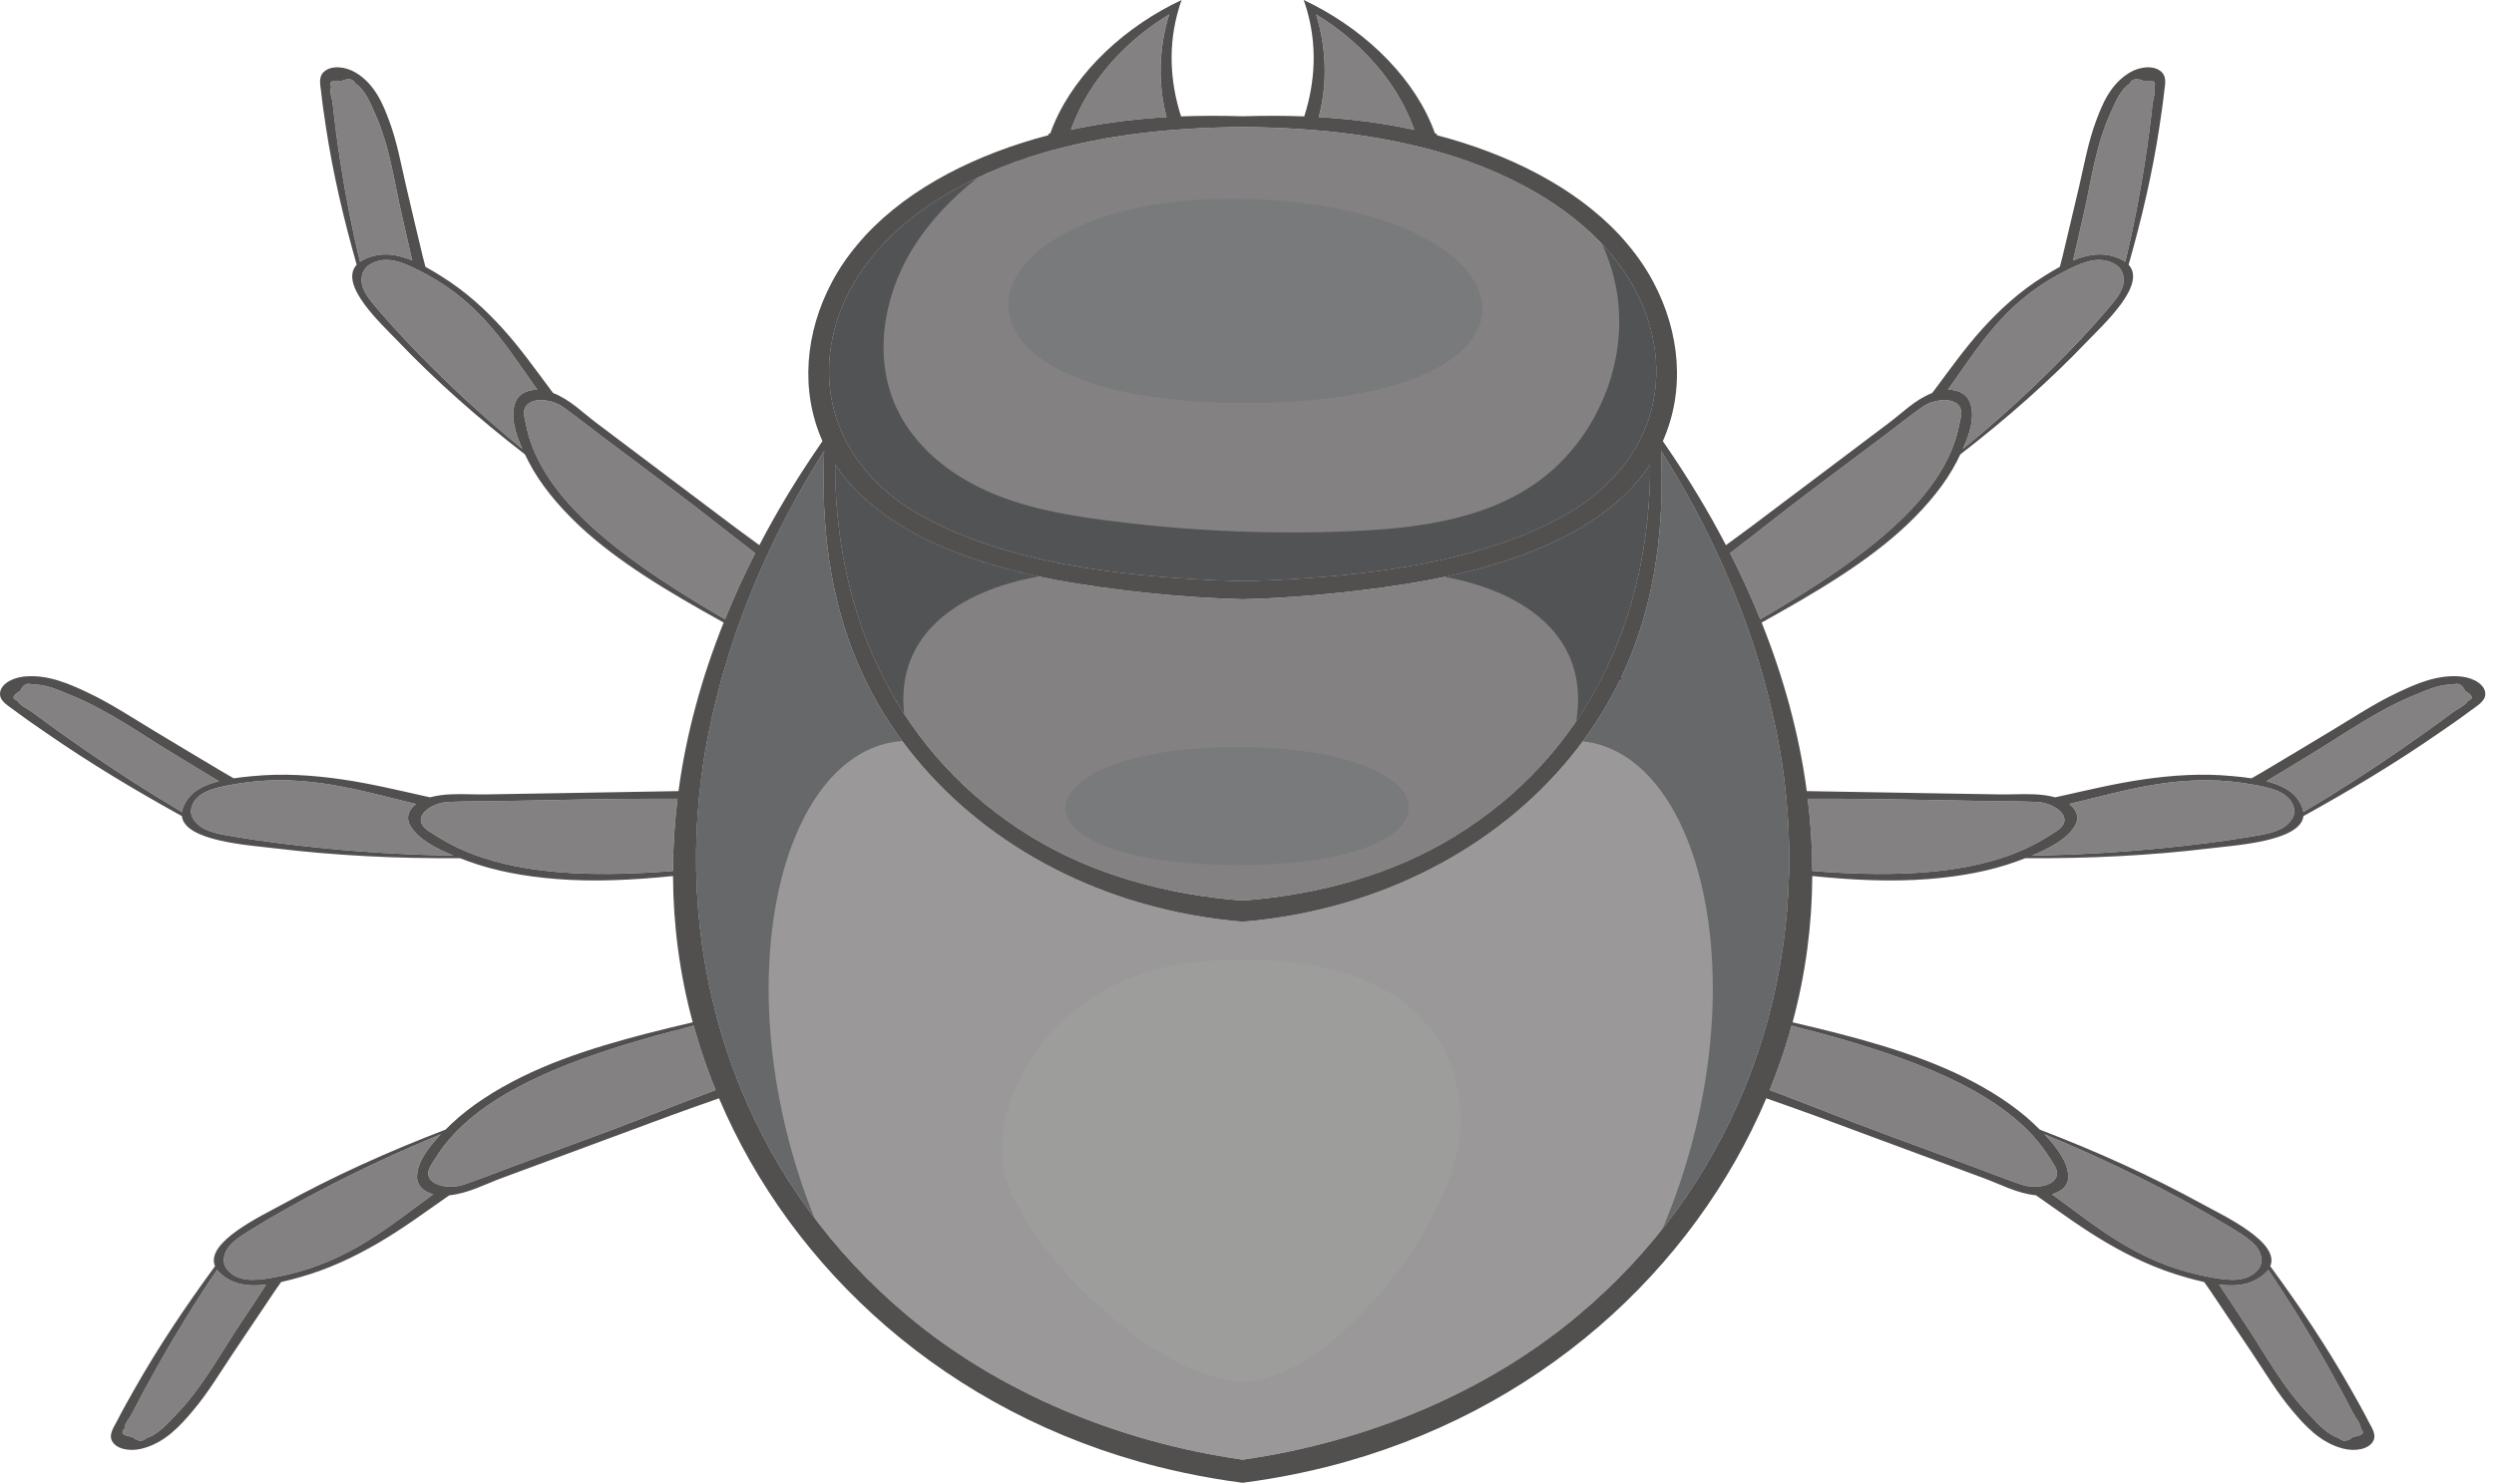 <svg width="284" height="169" viewBox="0 0 284 169" fill="none" xmlns="http://www.w3.org/2000/svg">
<path d="M68.362 49.565C67.05 48.578 65.781 47.556 64.426 46.586C64.296 46.5 64.165 46.406 64.034 46.309C63.495 45.938 62.776 45.682 62.074 45.601C60.991 45.476 59.967 45.758 59.717 46.668C59.58 47.18 59.804 47.866 59.907 48.394C60.196 49.886 60.724 51.322 61.458 52.717C61.557 52.902 61.655 53.086 61.764 53.266C65.602 60.001 74.139 65.604 82.555 70.541C83.579 68 84.733 65.484 85.996 63.006C82.975 60.698 80.034 58.336 77.024 56.065C74.133 53.898 71.247 51.737 68.362 49.565Z" fill="#838182"/>
<path d="M42.094 30.14C41.391 30.575 41.184 31.267 41.173 31.881C41.146 33.075 42.143 34.207 43.035 35.263C44.941 37.489 47.004 39.672 49.149 41.812C52.356 45.008 55.803 48.128 59.477 51.128C58.688 49.375 58.084 47.42 58.688 45.825C59.031 44.899 59.989 44.387 61.192 44.399C57.833 39.716 55.03 34.8 48.697 31.327C48.36 31.136 48.001 30.951 47.636 30.765C47.478 30.689 47.309 30.608 47.135 30.52C45.654 29.813 43.808 29.077 42.094 30.14Z" fill="#838182"/>
<path d="M37.88 11.766C38.108 13.899 38.386 16.039 38.713 18.174C39.312 22.06 40.052 25.948 40.994 29.824C41.408 29.53 41.979 29.284 42.742 29.105C44.136 28.784 45.594 29.116 46.939 29.666C46.558 27.984 46.177 26.307 45.785 24.613C44.87 20.683 44.397 16.572 42.6 12.707C42.203 11.847 41.571 10.192 40.488 9.534C40.237 8.972 39.693 8.874 38.876 9.228C37.793 9.092 37.412 9.31 37.717 9.892C37.471 10.393 37.826 11.215 37.88 11.766Z" fill="#838182"/>
<path d="M21.405 90.975C22.157 89.946 23.49 89.352 24.922 88.987C23.267 87.98 21.612 86.974 19.946 85.966C16.058 83.624 12.346 80.892 7.87 79.1C6.879 78.698 5.061 77.859 3.727 77.995C3.09 77.728 2.611 77.968 2.306 78.698C1.402 79.215 1.304 79.591 2.007 79.842C2.236 80.347 3.172 80.744 3.662 81.115C5.573 82.547 7.527 83.935 9.509 85.307C13.129 87.8 16.848 90.212 20.713 92.499C20.774 92.052 20.991 91.547 21.405 90.975Z" fill="#838182"/>
<path d="M21.775 92.106C21.623 92.825 22.036 93.439 22.532 93.903C23.491 94.785 25.14 95.041 26.659 95.297C29.866 95.835 33.159 96.243 36.475 96.577C41.43 97.077 46.498 97.377 51.637 97.458C49.623 96.635 47.587 95.558 46.721 94.05C46.209 93.173 46.492 92.253 47.38 91.578C41.091 90.086 35.027 88.099 27.562 89.189C27.16 89.247 26.746 89.313 26.338 89.39C26.152 89.422 25.962 89.461 25.766 89.498C24.106 89.83 22.157 90.353 21.775 92.106Z" fill="#838182"/>
<path d="M51.018 91.349C50.321 91.382 49.586 91.605 49.008 91.949C48.11 92.471 47.598 93.271 48.159 94.071C48.48 94.529 49.205 94.899 49.711 95.226C51.142 96.146 52.711 96.897 54.382 97.49C54.605 97.567 54.828 97.649 55.057 97.719C61.285 99.755 68.913 99.815 76.633 99.206C76.638 96.457 76.818 93.713 77.156 90.985C74.253 90.99 71.358 90.979 68.477 91.029C64.596 91.11 60.714 91.175 56.837 91.246C55.073 91.273 53.314 91.257 51.535 91.327C51.36 91.327 51.186 91.338 51.018 91.349Z" fill="#838182"/>
<path d="M78.984 116.829C69.272 119.323 59.249 122.416 53.178 127.75C53.009 127.902 52.846 128.045 52.682 128.197C51.468 129.329 50.434 130.56 49.601 131.905C49.307 132.379 48.839 132.972 48.779 133.5C48.676 134.42 49.546 134.964 50.625 135.123C51.322 135.225 52.1 135.172 52.748 134.953C52.911 134.899 53.069 134.845 53.227 134.791C54.877 134.224 56.461 133.581 58.073 132.988C61.622 131.676 65.172 130.364 68.727 129.057C72.979 127.484 77.188 125.764 81.489 124.168C80.634 122.067 79.888 119.933 79.256 117.777C79.164 117.461 79.077 117.145 78.984 116.829Z" fill="#838182"/>
<path d="M47.489 134.022C47.511 132.357 48.806 130.658 50.211 129.198C45.6 131.088 41.163 133.162 36.927 135.362C34.091 136.842 31.319 138.378 28.684 140C27.438 140.773 26.077 141.59 25.652 142.722C25.44 143.321 25.374 144.024 25.88 144.622C27.116 146.076 29.142 145.858 30.813 145.57C31.015 145.537 31.205 145.5 31.384 145.466C31.799 145.39 32.207 145.302 32.599 145.216C39.91 143.556 44.402 139.614 49.34 136.032C48.191 135.732 47.467 134.997 47.489 134.022Z" fill="#838182"/>
<path d="M26.114 145.771C25.456 145.411 24.998 145.025 24.715 144.638C22.38 148.079 20.229 151.586 18.215 155.119C17.115 157.062 16.053 159.017 15.041 160.987C14.785 161.499 14.142 162.197 14.186 162.73C13.68 163.203 13.962 163.514 15.041 163.666C15.688 164.211 16.244 164.254 16.685 163.791C17.964 163.449 19.184 162.033 19.875 161.319C23.022 158.118 24.998 154.335 27.334 150.829C28.336 149.331 29.321 147.829 30.307 146.326C28.825 146.506 27.318 146.441 26.114 145.771Z" fill="#838182"/>
<path d="M267.969 160.987C266.955 159.017 265.894 157.062 264.794 155.119C262.779 151.586 260.63 148.079 258.294 144.638C258.01 145.025 257.554 145.411 256.894 145.771C255.691 146.441 254.183 146.506 252.702 146.326C253.687 147.829 254.674 149.331 255.675 150.829C258.01 154.335 259.987 158.118 263.134 161.319C263.825 162.033 265.045 163.449 266.323 163.791C266.765 164.254 267.321 164.211 267.969 163.666C269.046 163.514 269.329 163.203 268.823 162.73C268.867 162.197 268.225 161.499 267.969 160.987Z" fill="#838182"/>
<path d="M257.129 144.622C257.635 144.024 257.57 143.321 257.358 142.722C256.933 141.59 255.571 140.773 254.325 140C251.69 138.378 248.918 136.842 246.082 135.362C241.846 133.162 237.41 131.088 232.798 129.198C234.203 130.658 235.498 132.357 235.521 134.022C235.542 134.997 234.818 135.732 233.669 136.032C238.607 139.614 243.099 143.556 250.41 145.216C250.802 145.302 251.21 145.39 251.625 145.466C251.803 145.5 251.995 145.537 252.197 145.57C253.867 145.858 255.893 146.076 257.129 144.622Z" fill="#838182"/>
<path d="M280.702 78.698C280.398 77.968 279.919 77.728 279.282 77.995C277.947 77.859 276.128 78.698 275.138 79.1C270.663 80.892 266.95 83.624 263.063 85.966C261.396 86.974 259.742 87.98 258.087 88.987C259.518 89.352 260.852 89.946 261.603 90.975C262.018 91.547 262.235 92.052 262.295 92.499C266.16 90.212 269.879 87.8 273.499 85.307C275.482 83.935 277.436 82.547 279.347 81.115C279.836 80.744 280.774 80.347 281.002 79.842C281.704 79.591 281.606 79.215 280.702 78.698Z" fill="#838182"/>
<path d="M236.287 94.05C235.422 95.558 233.386 96.635 231.371 97.458C236.511 97.377 241.579 97.077 246.534 96.577C249.85 96.243 253.143 95.835 256.35 95.297C257.868 95.041 259.518 94.785 260.476 93.903C260.972 93.439 261.386 92.825 261.234 92.106C260.852 90.353 258.903 89.83 257.243 89.498C257.047 89.461 256.856 89.422 256.671 89.39C256.263 89.313 255.85 89.247 255.446 89.189C247.982 88.099 241.916 90.086 235.628 91.578C236.516 92.253 236.799 93.173 236.287 94.05Z" fill="#838182"/>
<path d="M234.85 94.071C235.411 93.271 234.899 92.471 234 91.949C233.423 91.605 232.688 91.382 231.992 91.349C231.823 91.338 231.648 91.327 231.475 91.327C229.695 91.257 227.936 91.273 226.172 91.246C222.295 91.175 218.414 91.11 214.532 91.029C211.652 90.979 208.755 90.99 205.854 90.985C206.191 93.713 206.371 96.457 206.376 99.206C214.096 99.815 221.724 99.755 227.952 97.719C228.18 97.649 228.404 97.567 228.627 97.49C230.299 96.897 231.867 96.146 233.299 95.226C233.804 94.899 234.528 94.529 234.85 94.071Z" fill="#838182"/>
<path d="M234.23 133.5C234.17 132.972 233.702 132.379 233.407 131.905C232.575 130.56 231.541 129.329 230.326 128.197C230.163 128.045 229.999 127.902 229.83 127.75C223.761 122.416 213.738 119.323 204.025 116.829C203.933 117.145 203.845 117.461 203.753 117.777C203.121 119.933 202.375 122.067 201.521 124.168C205.821 125.764 210.03 127.484 214.282 129.057C217.837 130.364 221.387 131.676 224.937 132.988C226.547 133.581 228.133 134.224 229.782 134.791C229.939 134.845 230.098 134.899 230.261 134.953C230.909 135.172 231.687 135.225 232.385 135.123C233.462 134.964 234.333 134.42 234.23 133.5Z" fill="#838182"/>
<path d="M240.267 29.105C241.029 29.284 241.601 29.53 242.015 29.824C242.956 25.948 243.697 22.06 244.296 18.174C244.623 16.039 244.9 13.899 245.129 11.766C245.183 11.215 245.537 10.393 245.292 9.892C245.597 9.31 245.216 9.092 244.132 9.228C243.316 8.874 242.772 8.972 242.521 9.534C241.437 10.192 240.805 11.847 240.408 12.707C238.612 16.572 238.137 20.683 237.224 24.613C236.832 26.307 236.451 27.984 236.069 29.666C237.415 29.116 238.873 28.784 240.267 29.105Z" fill="#838182"/>
<path d="M224.32 45.825C224.926 47.42 224.32 49.375 223.531 51.128C227.206 48.128 230.652 45.008 233.859 41.812C236.004 39.672 238.068 37.489 239.974 35.263C240.866 34.207 241.863 33.075 241.835 31.881C241.824 31.267 241.618 30.575 240.915 30.14C239.2 29.077 237.355 29.813 235.874 30.52C235.699 30.608 235.531 30.689 235.372 30.765C235.008 30.951 234.648 31.136 234.311 31.327C227.979 34.8 225.175 39.716 221.816 44.399C223.019 44.387 223.978 44.899 224.32 45.825Z" fill="#838182"/>
<path d="M221.245 53.266C221.354 53.086 221.451 52.902 221.55 52.717C222.285 51.322 222.813 49.886 223.102 48.394C223.205 47.866 223.429 47.18 223.293 46.668C223.042 45.758 222.018 45.476 220.934 45.601C220.233 45.682 219.514 45.938 218.974 46.309C218.845 46.406 218.714 46.5 218.583 46.586C217.227 47.556 215.958 48.578 214.647 49.565C211.761 51.737 208.875 53.898 205.985 56.065C202.974 58.336 200.034 60.698 197.013 63.006C198.275 65.484 199.429 68 200.453 70.541C208.87 65.604 217.407 60.001 221.245 53.266Z" fill="#838182"/>
<path d="M133.134 1.649C129.823 3.653 127.021 6.249 124.902 9.189C123.601 11.002 122.643 12.87 121.951 14.786C125.555 14.002 129.192 13.55 132.839 13.338C131.827 9.533 131.963 5.454 133.134 1.649Z" fill="#838182"/>
<path d="M150.17 13.338C153.816 13.55 157.454 14.002 161.052 14.786C160.36 12.87 159.403 11.002 158.107 9.189C155.988 6.249 153.186 3.653 149.875 1.649C150.518 3.74 150.85 5.911 150.85 8.073C150.85 9.853 150.626 11.622 150.17 13.338Z" fill="#838182"/>
<path d="M188.519 43.973C188.399 45.258 188.132 46.521 187.719 47.752L187.675 47.888C187.588 48.144 187.489 48.405 187.385 48.661C185.791 52.678 182.623 56.24 177.94 58.82C168.369 64.091 155.739 65.588 144.539 66.088C143.527 66.132 142.513 66.164 141.507 66.176C140.5 66.164 139.487 66.132 138.469 66.088C127.269 65.588 114.639 64.091 105.068 58.82C100.385 56.24 97.217 52.678 95.621 48.661C95.519 48.405 95.42 48.144 95.333 47.888L95.289 47.752C94.876 46.521 94.609 45.258 94.489 43.973C94.207 41.072 94.653 38.061 95.84 35.088C95.921 34.892 96.003 34.701 96.091 34.505C96.493 33.564 96.972 32.654 97.516 31.784C100.555 26.851 105.531 22.996 111.307 20.252C113.747 19.088 116.332 18.124 118.973 17.356C119.272 17.269 119.577 17.188 119.876 17.105C120.361 16.969 120.845 16.849 121.336 16.729C125.244 15.767 129.252 15.162 133.303 14.824C133.868 14.776 134.435 14.732 135.001 14.698C137.163 14.557 139.335 14.486 141.507 14.47C143.679 14.486 145.845 14.557 148.007 14.698C148.573 14.732 149.14 14.776 149.707 14.824C153.756 15.162 157.764 15.767 161.667 16.729H161.672C162.163 16.849 162.647 16.969 163.132 17.105C163.431 17.188 163.731 17.269 164.029 17.356H164.035C171.156 19.419 177.869 22.937 182.476 27.864C183.619 29.082 184.625 30.384 185.487 31.777L185.492 31.784C186.036 32.654 186.515 33.564 186.917 34.505C187.005 34.701 187.087 34.892 187.168 35.088C188.355 38.061 188.801 41.072 188.519 43.973Z" fill="#838182"/>
<path d="M187.897 52.908V52.968C187.897 63.741 185.143 73.82 179.503 82.126C175.991 87.298 171.357 91.78 165.571 95.313C158.612 99.56 150.321 101.901 141.507 102.581C132.692 101.901 124.395 99.56 117.437 95.313C111.345 91.594 106.527 86.82 102.956 81.289C97.685 73.149 95.109 63.382 95.109 52.968V52.908C96.079 54.393 97.293 55.788 98.752 57.061C101.937 59.838 105.836 61.869 110.071 63.382C112.707 64.324 115.472 65.07 118.276 65.664C122.375 66.54 126.552 67.101 130.536 67.525C134.124 67.906 137.8 68.162 141.507 68.261C145.215 68.162 148.884 67.906 152.472 67.525C156.392 67.112 160.503 66.557 164.536 65.706C167.411 65.102 170.241 64.346 172.943 63.382C177.179 61.869 181.076 59.838 184.256 57.061C185.715 55.788 186.929 54.393 187.897 52.908Z" fill="#838182"/>
<path d="M203.731 98.978C203.731 99.147 203.724 99.315 203.719 99.484C203.588 104.983 202.82 110.471 201.395 115.823L201.307 116.15C200.653 118.544 199.871 120.919 198.944 123.248C198.824 123.554 198.699 123.864 198.569 124.175C196.281 129.716 193.216 135.024 189.34 139.924C186.537 143.474 183.313 146.811 179.649 149.876C169.267 158.571 155.744 164.234 141.507 166.27C127.264 164.234 113.741 158.571 103.359 149.876C99.287 146.468 95.752 142.728 92.741 138.732C89.301 134.164 86.547 129.27 84.439 124.175C84.309 123.864 84.183 123.554 84.064 123.248C83.139 120.919 82.354 118.544 81.701 116.15L81.614 115.823C80.187 110.471 79.419 104.983 79.289 99.484C79.284 99.315 79.278 99.147 79.278 98.978C79.234 96.304 79.338 93.631 79.594 90.969C79.621 90.664 79.654 90.353 79.692 90.044C79.91 87.969 80.22 85.906 80.623 83.864C81.429 79.769 82.534 75.731 83.921 71.756L84.041 71.413C84.945 68.86 85.964 66.339 87.096 63.846C87.243 63.519 87.389 63.197 87.543 62.876C89.377 58.946 91.484 55.102 93.847 51.372C93.825 51.889 93.809 52.407 93.799 52.924C93.597 61.352 94.805 69.501 98.263 76.889C99.504 79.536 101.001 82.046 102.737 84.397C108.857 92.711 117.889 99.048 128.527 102.44C132.235 103.616 136.133 104.439 140.179 104.868C140.619 104.912 141.06 104.955 141.507 104.988C141.948 104.955 142.389 104.912 142.829 104.868C146.875 104.439 150.772 103.616 154.48 102.44C165.103 99.053 174.124 92.734 180.244 84.436C181.991 82.073 183.499 79.552 184.745 76.889C188.203 69.501 189.412 61.352 189.209 52.924C189.199 52.407 189.183 51.889 189.161 51.372C191.524 55.102 193.631 58.946 195.465 62.876C195.617 63.197 195.765 63.519 195.912 63.846C197.044 66.339 198.063 68.86 198.967 71.413L199.085 71.756C200.475 75.731 201.58 79.769 202.385 83.864C202.788 85.906 203.099 87.969 203.316 90.044C203.355 90.353 203.387 90.664 203.415 90.969C203.671 93.631 203.773 96.304 203.731 98.978Z" fill="#9A9899"/>
<path d="M281.002 79.841C280.772 80.346 279.836 80.744 279.347 81.114C277.435 82.546 275.48 83.934 273.499 85.306C269.879 87.8 266.16 90.212 262.295 92.498C262.235 92.052 262.018 91.545 261.604 90.974C260.852 89.945 259.518 89.352 258.087 88.986C259.742 87.98 261.396 86.973 263.063 85.965C266.95 83.624 270.663 80.892 275.138 79.1C276.13 78.697 277.947 77.858 279.282 77.994C279.918 77.728 280.398 77.968 280.702 78.697C281.606 79.214 281.704 79.59 281.002 79.841ZM260.476 93.904C259.518 94.785 257.868 95.041 256.35 95.297C253.143 95.836 249.848 96.244 246.534 96.577C241.579 97.077 236.511 97.377 231.371 97.458C233.386 96.636 235.422 95.558 236.287 94.05C236.799 93.173 236.516 92.254 235.628 91.578C241.918 90.086 247.982 88.1 255.446 89.189C255.85 89.248 256.263 89.313 256.671 89.39C256.856 89.422 257.047 89.46 257.243 89.498C258.903 89.83 260.852 90.353 261.234 92.106C261.386 92.825 260.972 93.44 260.476 93.904ZM228.627 97.49C228.404 97.568 228.18 97.649 227.952 97.72C221.723 99.756 214.096 99.816 206.376 99.206C206.371 96.457 206.191 93.713 205.854 90.985C208.755 90.99 211.651 90.98 214.532 91.029C218.414 91.11 222.295 91.176 226.171 91.246C227.935 91.273 229.695 91.257 231.475 91.328C231.648 91.328 231.823 91.338 231.992 91.35C232.688 91.382 233.423 91.605 234 91.949C234.899 92.472 235.411 93.272 234.85 94.072C234.528 94.529 233.804 94.9 233.299 95.226C231.867 96.146 230.299 96.897 228.627 97.49ZM229.83 127.75C229.999 127.902 230.163 128.044 230.326 128.197C231.54 129.329 232.575 130.56 233.407 131.904C233.702 132.378 234.17 132.972 234.23 133.5C234.332 134.42 233.462 134.964 232.384 135.122C231.687 135.225 230.908 135.172 230.26 134.953C230.098 134.898 229.939 134.844 229.782 134.79C228.132 134.224 226.547 133.581 224.936 132.988C221.387 131.676 217.836 130.364 214.282 129.057C210.03 127.484 205.82 125.764 201.52 124.168C202.375 122.066 203.12 119.933 203.752 117.777C203.844 117.461 203.932 117.145 204.024 116.829C213.738 119.322 223.76 122.416 229.83 127.75ZM246.082 135.362C248.918 136.842 251.69 138.378 254.324 140C255.571 140.773 256.932 141.59 257.358 142.722C257.57 143.321 257.635 144.024 257.128 144.622C255.892 146.076 253.867 145.858 252.196 145.569C251.994 145.537 251.803 145.5 251.624 145.466C251.211 145.39 250.802 145.302 250.41 145.216C243.098 143.556 238.607 139.613 233.668 136.032C234.818 135.732 235.542 134.997 235.52 134.022C235.498 132.357 234.203 130.658 232.798 129.198C237.408 131.088 241.846 133.162 246.082 135.362ZM258.294 144.64C260.63 148.08 262.78 151.586 264.794 155.12C265.894 157.062 266.955 159.017 267.968 160.988C268.224 161.5 268.867 162.197 268.823 162.73C269.328 163.204 269.046 163.514 267.968 163.666C267.32 164.21 266.764 164.254 266.324 163.792C265.044 163.449 263.824 162.033 263.134 161.32C259.986 158.12 258.011 154.336 255.675 150.829C254.674 149.332 253.687 147.829 252.702 146.326C254.183 146.506 255.691 146.441 256.894 145.772C257.554 145.412 258.011 145.025 258.294 144.64ZM201.307 116.149C200.654 118.544 199.871 120.918 198.944 123.248C198.824 123.553 198.699 123.864 198.57 124.174C194.622 133.734 188.372 142.581 179.65 149.876C169.267 158.57 155.744 164.233 141.507 166.269C127.264 164.233 113.742 158.57 103.359 149.876C94.636 142.581 88.387 133.734 84.439 124.174C84.31 123.864 84.183 123.553 84.064 123.248C83.139 120.918 82.354 118.544 81.701 116.149L81.614 115.822C80.188 110.47 79.42 104.982 79.29 99.484C79.284 99.314 79.279 99.146 79.279 98.977C79.235 96.304 79.338 93.63 79.594 90.969C79.621 90.664 79.654 90.353 79.692 90.044C79.91 87.969 80.22 85.905 80.623 83.864C81.429 79.769 82.534 75.73 83.922 71.756L84.042 71.413C84.946 68.86 85.964 66.338 87.096 63.845C87.243 63.518 87.39 63.197 87.543 62.876C89.378 58.945 91.484 55.101 93.847 51.372C93.826 51.889 93.81 52.406 93.799 52.924C93.598 61.352 94.806 69.501 98.263 76.889C103.882 88.894 114.879 98.089 128.527 102.44C132.235 103.616 136.134 104.438 140.179 104.868C140.619 104.912 141.06 104.954 141.507 104.988C141.948 104.954 142.39 104.912 142.83 104.868C146.875 104.438 150.772 103.616 154.48 102.44C168.13 98.089 179.127 88.894 184.746 76.889C188.203 69.501 189.412 61.352 189.21 52.924C189.199 52.406 189.183 51.889 189.162 51.372C191.524 55.101 193.631 58.945 195.466 62.876C195.618 63.197 195.766 63.518 195.912 63.845C197.044 66.338 198.063 68.86 198.967 71.413L199.086 71.756C200.475 75.73 201.58 79.769 202.386 83.864C202.788 85.905 203.099 87.969 203.316 90.044C203.355 90.353 203.387 90.664 203.415 90.969C203.671 93.63 203.774 96.304 203.731 98.977C203.731 99.146 203.724 99.314 203.719 99.484C203.588 104.982 202.82 110.47 201.395 115.822L201.307 116.149ZM68.728 129.057C65.172 130.364 61.622 131.676 58.073 132.988C56.461 133.581 54.877 134.224 53.227 134.79C53.069 134.844 52.911 134.898 52.748 134.953C52.1 135.172 51.322 135.225 50.625 135.122C49.547 134.964 48.675 134.42 48.779 133.5C48.839 132.972 49.307 132.378 49.602 131.904C50.434 130.56 51.469 129.329 52.683 128.197C52.846 128.044 53.009 127.902 53.178 127.75C59.249 122.416 69.272 119.322 78.984 116.829C79.077 117.145 79.164 117.461 79.257 117.777C79.888 119.933 80.634 122.066 81.489 124.168C77.188 125.764 72.98 127.484 68.728 129.057ZM32.599 145.216C32.207 145.302 31.798 145.39 31.385 145.466C31.205 145.5 31.014 145.537 30.813 145.569C29.142 145.858 27.116 146.076 25.88 144.622C25.374 144.024 25.44 143.321 25.652 142.722C26.076 141.59 27.438 140.773 28.684 140C31.319 138.378 34.091 136.842 36.927 135.362C41.163 133.162 45.599 131.088 50.211 129.198C48.806 130.658 47.511 132.357 47.489 134.022C47.467 134.997 48.191 135.732 49.34 136.032C44.402 139.613 39.91 143.556 32.599 145.216ZM27.334 150.829C24.998 154.336 23.022 158.12 19.875 161.32C19.184 162.033 17.965 163.449 16.685 163.792C16.244 164.254 15.688 164.21 15.041 163.666C13.963 163.514 13.68 163.204 14.186 162.73C14.143 162.197 14.785 161.5 15.041 160.988C16.053 159.017 17.115 157.062 18.215 155.12C20.229 151.586 22.38 148.08 24.715 144.64C24.998 145.025 25.456 145.412 26.114 145.772C27.318 146.441 28.826 146.506 30.306 146.326C29.321 147.829 28.336 149.332 27.334 150.829ZM61.764 53.266C61.655 53.086 61.557 52.902 61.459 52.717C60.724 51.322 60.196 49.886 59.907 48.394C59.804 47.866 59.581 47.18 59.717 46.668C59.968 45.758 60.991 45.476 62.074 45.601C62.776 45.682 63.495 45.938 64.034 46.309C64.165 46.406 64.296 46.5 64.426 46.586C65.782 47.556 67.05 48.578 68.362 49.565C71.248 51.737 74.133 53.898 77.024 56.065C80.035 58.336 82.975 60.698 85.996 63.006C84.734 65.484 83.579 68 82.556 70.541C74.139 65.604 65.602 60.001 61.764 53.266ZM49.15 41.812C47.004 39.673 44.941 37.489 43.035 35.262C42.143 34.206 41.146 33.074 41.173 31.881C41.184 31.266 41.392 30.574 42.094 30.14C43.808 29.077 45.654 29.812 47.136 30.521C47.309 30.608 47.478 30.689 47.636 30.765C48.001 30.95 48.36 31.136 48.698 31.326C55.03 34.8 57.833 39.716 61.192 44.397C59.989 44.386 59.031 44.898 58.688 45.824C58.084 47.42 58.688 49.374 59.478 51.128C55.803 48.128 52.356 45.008 49.15 41.812ZM38.712 18.173C38.386 16.038 38.108 13.899 37.88 11.765C37.825 11.214 37.471 10.393 37.717 9.892C37.411 9.309 37.793 9.092 38.876 9.228C39.692 8.873 40.237 8.972 40.488 9.532C41.571 10.192 42.203 11.846 42.6 12.706C44.396 16.572 44.87 20.682 45.785 24.613C46.176 26.306 46.558 27.983 46.939 29.665C45.594 29.116 44.136 28.784 42.742 29.105C41.979 29.284 41.407 29.529 40.994 29.824C40.052 25.946 39.312 22.06 38.712 18.173ZM187.898 52.908V52.968C187.898 70.454 180.635 86.113 165.571 95.313C158.612 99.56 150.322 101.901 141.507 102.581C132.692 101.901 124.395 99.56 117.438 95.313C102.374 86.113 95.11 70.454 95.11 52.968V52.908C96.079 54.393 97.294 55.788 98.752 57.061C101.938 59.838 105.836 61.869 110.071 63.382C116.55 65.701 123.823 66.812 130.536 67.525C134.124 67.906 137.8 68.162 141.507 68.261C145.215 68.162 148.884 67.906 152.472 67.525C159.184 66.812 166.459 65.701 172.943 63.382C177.179 61.869 181.076 59.838 184.256 57.061C185.715 55.788 186.93 54.393 187.898 52.908ZM95.84 35.088C95.922 34.892 96.003 34.701 96.091 34.505C96.494 33.564 96.972 32.654 97.516 31.784C101.84 24.766 110.088 19.932 118.974 17.356C119.272 17.269 119.578 17.188 119.876 17.105C120.362 16.969 120.846 16.849 121.336 16.729C125.244 15.766 129.252 15.162 133.303 14.824C133.868 14.776 134.435 14.732 135.002 14.698C137.163 14.557 139.335 14.486 141.507 14.47C143.679 14.486 145.846 14.557 148.007 14.698C148.574 14.732 149.14 14.776 149.707 14.824C153.756 15.162 157.764 15.766 161.667 16.729H161.672C162.163 16.849 162.647 16.969 163.132 17.105C163.431 17.188 163.731 17.269 164.03 17.356H164.035C172.922 19.932 181.163 24.766 185.487 31.777L185.492 31.784C186.036 32.654 186.515 33.564 186.918 34.505C187.006 34.701 187.087 34.892 187.168 35.088C188.355 38.061 188.802 41.072 188.519 43.973C188.399 45.258 188.132 46.521 187.719 47.752L187.675 47.888C187.588 48.144 187.49 48.405 187.386 48.661C185.791 52.678 182.623 56.24 177.94 58.82C168.37 64.09 155.739 65.588 144.539 66.088C143.527 66.132 142.514 66.164 141.507 66.176C140.5 66.164 139.487 66.132 138.47 66.088C127.27 65.588 114.639 64.09 105.068 58.82C100.386 56.24 97.218 52.678 95.622 48.661C95.519 48.405 95.42 48.144 95.334 47.888L95.29 47.752C94.876 46.521 94.61 45.258 94.49 43.973C94.207 41.072 94.654 38.061 95.84 35.088ZM124.902 9.189C127.02 6.249 129.824 3.652 133.134 1.649C131.963 5.454 131.827 9.532 132.839 13.338C129.192 13.55 125.555 14.002 121.951 14.786C122.643 12.869 123.6 11.002 124.902 9.189ZM158.107 9.189C159.402 11.002 160.36 12.869 161.052 14.786C157.454 14.002 153.816 13.55 150.168 13.338C150.627 11.622 150.85 9.853 150.85 8.073C150.85 5.912 150.518 3.74 149.875 1.649C153.186 3.652 155.988 6.249 158.107 9.189ZM205.984 56.065C208.875 53.898 211.76 51.737 214.647 49.565C215.958 48.578 217.227 47.556 218.583 46.586C218.714 46.5 218.844 46.406 218.974 46.309C219.514 45.938 220.232 45.682 220.934 45.601C222.018 45.476 223.042 45.758 223.292 46.668C223.428 47.18 223.204 47.866 223.102 48.394C222.812 49.886 222.284 51.322 221.55 52.717C221.451 52.902 221.354 53.086 221.244 53.266C217.407 60.001 208.87 65.604 200.452 70.541C199.428 68 198.275 65.484 197.012 63.006C200.034 60.698 202.974 58.336 205.984 56.065ZM234.311 31.326C234.648 31.136 235.008 30.95 235.372 30.765C235.531 30.689 235.699 30.608 235.874 30.521C237.355 29.812 239.2 29.077 240.915 30.14C241.618 30.574 241.824 31.266 241.835 31.881C241.863 33.074 240.866 34.206 239.974 35.262C238.068 37.489 236.004 39.673 233.859 41.812C230.652 45.008 227.206 48.128 223.531 51.128C224.32 49.374 224.926 47.42 224.32 45.824C223.978 44.898 223.019 44.386 221.816 44.397C225.175 39.716 227.979 34.8 234.311 31.326ZM237.224 24.613C238.138 20.682 238.612 16.572 240.408 12.706C240.806 11.846 241.438 10.192 242.522 9.532C242.772 8.972 243.316 8.873 244.132 9.228C245.216 9.092 245.598 9.309 245.292 9.892C245.538 10.393 245.183 11.214 245.128 11.765C244.9 13.899 244.623 16.038 244.296 18.173C243.698 22.06 242.956 25.946 242.015 29.824C241.6 29.529 241.03 29.284 240.267 29.105C238.874 28.784 237.415 29.116 236.07 29.665C236.451 27.983 236.832 26.306 237.224 24.613ZM76.632 99.206C68.912 99.816 61.285 99.756 55.056 97.72C54.828 97.649 54.605 97.568 54.381 97.49C52.71 96.897 51.142 96.146 49.71 95.226C49.204 94.9 48.48 94.529 48.159 94.072C47.598 93.272 48.11 92.472 49.008 91.949C49.585 91.605 50.32 91.382 51.017 91.35C51.185 91.338 51.36 91.328 51.534 91.328C53.315 91.257 55.073 91.273 56.837 91.246C60.714 91.176 64.595 91.11 68.477 91.029C71.357 90.98 74.253 90.99 77.155 90.985C76.818 93.713 76.638 96.457 76.632 99.206ZM36.475 96.577C33.159 96.244 29.866 95.836 26.659 95.297C25.14 95.041 23.491 94.785 22.532 93.904C22.037 93.44 21.623 92.825 21.775 92.106C22.157 90.353 24.106 89.83 25.766 89.498C25.962 89.46 26.152 89.422 26.338 89.39C26.746 89.313 27.16 89.248 27.563 89.189C35.026 88.1 41.092 90.086 47.38 91.578C46.492 92.254 46.209 93.173 46.721 94.05C47.587 95.558 49.623 96.636 51.638 97.458C46.498 97.377 41.43 97.077 36.475 96.577ZM21.405 90.974C20.992 91.545 20.773 92.052 20.714 92.498C16.848 90.212 13.13 87.8 9.509 85.306C7.528 83.934 5.573 82.546 3.662 81.114C3.172 80.744 2.235 80.346 2.007 79.841C1.305 79.59 1.403 79.214 2.307 78.697C2.612 77.968 3.091 77.728 3.727 77.994C5.061 77.858 6.88 78.697 7.87 79.1C12.346 80.892 16.059 83.624 19.946 85.965C21.612 86.973 23.267 87.98 24.922 88.986C23.491 89.352 22.157 89.945 21.405 90.974ZM280.359 77.074C277.61 76.748 274.986 77.957 273.031 78.882C270.342 80.15 267.968 81.746 265.512 83.216C262.867 84.817 260.21 86.406 257.547 87.99C257.172 88.214 256.786 88.437 256.394 88.654C255.615 88.536 254.863 88.464 254.222 88.404C250.694 88.061 247.312 88.312 244.095 88.774C240.768 89.253 237.632 90.026 234.447 90.729C234.311 90.761 234.164 90.794 234.023 90.821L233.979 90.805C232.51 90.409 230.896 90.442 229.387 90.474C228.838 90.486 228.303 90.498 227.794 90.489L221.011 90.376C216.16 90.288 211.308 90.206 206.463 90.125L205.744 90.114C204.874 83.597 203.11 77.173 200.604 70.912C206.675 67.542 212.703 64.008 217.188 59.745C219.535 57.513 221.516 55.106 222.818 52.586C222.955 52.32 223.091 52.041 223.227 51.758C228.535 47.665 233.391 43.374 237.719 38.84C239.483 36.989 244.503 32.442 242.391 30.15C243.876 24.95 245.096 19.741 245.891 14.509C246.092 13.164 246.299 11.813 246.442 10.469C246.512 9.782 246.779 8.836 246.175 8.226C245.324 7.382 243.686 7.577 242.554 8.242C240.283 9.576 239.363 11.961 238.694 13.752C237.774 16.218 237.343 18.733 236.762 21.216C236.14 23.894 235.503 26.573 234.862 29.246C234.768 29.633 234.671 30.009 234.562 30.394C233.898 30.754 233.292 31.125 232.776 31.452C229.918 33.221 227.658 35.338 225.692 37.51C223.662 39.765 222.007 42.128 220.259 44.457L220.026 44.762L219.982 44.784C218.076 45.536 216.634 47.017 215.212 48.084L210.171 51.884C206.562 54.596 202.963 57.306 199.359 60.024C198.432 60.714 197.491 61.406 196.538 62.097C194.551 58.276 192.298 54.546 189.815 50.925C189.668 50.697 189.51 50.474 189.352 50.245C191.911 44.49 191.334 37.881 188.268 32.121C187.463 30.608 186.494 29.186 185.378 27.869C185.083 27.509 184.774 27.161 184.458 26.813C179.312 21.265 171.674 17.508 163.622 15.401C163.639 15.309 163.59 15.205 163.459 15.194L163.41 15.189H163.404C161.27 9.189 155.919 3.805 149.494 0.51C149.151 0.332 148.802 0.162 148.454 -0C148.579 0.337 148.688 0.68 148.786 1.017C149.984 5.052 149.81 9.244 148.519 13.256C146.183 13.169 143.848 13.174 141.507 13.245C139.166 13.174 136.826 13.169 134.49 13.256C133.199 9.244 133.024 5.052 134.223 1.017C134.32 0.68 134.43 0.337 134.555 -0C134.207 0.162 133.858 0.332 133.515 0.51C127.086 3.805 121.739 9.194 119.599 15.189L119.55 15.194C119.419 15.205 119.371 15.309 119.387 15.401C111.334 17.508 103.696 21.265 98.551 26.813C98.235 27.161 97.926 27.509 97.631 27.869C96.515 29.186 95.546 30.608 94.74 32.121C91.675 37.881 91.098 44.49 93.656 50.245C93.499 50.474 93.342 50.697 93.194 50.925C90.711 54.546 88.458 58.276 86.471 62.097C85.518 61.406 84.575 60.714 83.65 60.024C80.046 57.306 76.447 54.596 72.838 51.884L67.796 48.084C66.376 47.017 64.933 45.536 63.027 44.784L62.984 44.762L62.749 44.457C61.002 42.128 59.347 39.765 57.316 37.51C55.351 35.338 53.091 33.221 50.233 31.452C49.716 31.125 49.111 30.754 48.447 30.394C48.338 30.009 48.24 29.633 48.148 29.246C47.505 26.573 46.869 23.894 46.248 21.216C45.665 18.733 45.235 16.218 44.315 13.752C43.645 11.961 42.725 9.576 40.455 8.242C39.322 7.577 37.684 7.382 36.834 8.226C36.23 8.836 36.497 9.782 36.568 10.469C36.709 11.813 36.916 13.164 37.118 14.509C37.913 19.741 39.132 24.95 40.618 30.15C38.506 32.442 43.526 36.989 45.29 38.84C49.618 43.374 54.474 47.665 59.782 51.758C59.918 52.041 60.054 52.32 60.191 52.586C61.492 55.106 63.474 57.513 65.82 59.745C70.306 64.008 76.333 67.542 82.404 70.912C79.899 77.173 78.135 83.597 77.264 90.114L76.545 90.125C71.7 90.206 66.849 90.288 61.998 90.376L55.215 90.489C54.705 90.498 54.171 90.486 53.622 90.474C52.113 90.442 50.499 90.409 49.03 90.805L48.986 90.821C48.845 90.794 48.698 90.761 48.562 90.729C45.377 90.026 42.241 89.253 38.914 88.774C35.696 88.312 32.316 88.061 28.788 88.404C28.145 88.464 27.394 88.536 26.616 88.654C26.224 88.437 25.837 88.214 25.462 87.99C22.799 86.406 20.142 84.817 17.496 83.216C15.041 81.746 12.667 80.15 9.978 78.882C8.023 77.957 5.399 76.748 2.649 77.074C1.283 77.233 -0.073 78.028 0.003 79.133C0.058 79.922 1.027 80.456 1.642 80.918C2.846 81.822 4.098 82.688 5.356 83.548C10.211 86.908 15.367 90.01 20.708 92.956C21.04 95.836 28.428 96.277 31.232 96.62C38.103 97.453 45.153 97.806 52.378 97.753C52.71 97.882 53.031 98.002 53.352 98.117C56.363 99.217 59.776 99.837 63.321 100.121C67.6 100.469 72.092 100.246 76.638 99.784C76.665 105.325 77.384 110.9 78.881 116.448C72.016 118.054 65.162 119.834 59.45 122.649C56.385 124.162 53.608 125.938 51.431 127.99C51.202 128.208 50.968 128.437 50.734 128.67C44.168 131.181 37.956 133.996 32.158 137.185C29.79 138.486 23.327 141.502 24.487 144.23C21.133 148.788 18.041 153.421 15.34 158.184C14.643 159.409 13.947 160.64 13.315 161.886C12.988 162.518 12.384 163.346 12.732 164.086C13.222 165.11 14.856 165.349 16.173 165.006C18.83 164.336 20.594 162.305 21.895 160.776C23.686 158.674 25.031 156.393 26.507 154.188C28.096 151.804 29.697 149.418 31.303 147.045C31.532 146.708 31.771 146.37 32.011 146.033C32.778 145.864 33.492 145.662 34.107 145.493C37.477 144.552 40.417 143.13 43.09 141.574C45.861 139.957 48.306 138.144 50.837 136.38L51.175 136.152L51.224 136.145C53.315 135.928 55.242 134.893 56.984 134.245L63.191 131.949C67.628 130.304 72.059 128.665 76.491 127.021C78.26 126.373 80.073 125.741 81.876 125.105C90.14 144.584 107.851 161.01 131.908 167.081C132.899 167.325 133.907 167.565 134.924 167.777C137.103 168.24 139.302 168.616 141.507 168.898C143.712 168.61 145.906 168.24 148.084 167.777C149.102 167.565 150.104 167.325 151.1 167.081C175.159 161.01 192.868 144.584 201.134 125.105C202.935 125.741 204.748 126.373 206.518 127.021C210.95 128.665 215.382 130.304 219.818 131.949L226.024 134.245C227.767 134.893 229.695 135.928 231.784 136.145L231.834 136.152L232.171 136.38C234.703 138.144 237.148 139.957 239.919 141.574C242.592 143.13 245.532 144.552 248.902 145.493C249.518 145.662 250.23 145.864 250.998 146.033C251.238 146.37 251.476 146.708 251.706 147.045C253.312 149.418 254.912 151.804 256.503 154.188C257.978 156.393 259.323 158.674 261.114 160.776C262.415 162.305 264.179 164.336 266.835 165.006C268.154 165.349 269.787 165.11 270.276 164.086C270.624 163.346 270.02 162.518 269.694 161.886C269.062 160.64 268.366 159.409 267.668 158.184C264.968 153.421 261.876 148.788 258.522 144.23C259.682 141.502 253.219 138.486 250.851 137.185C245.052 133.996 238.84 131.181 232.275 128.67C232.04 128.437 231.807 128.208 231.578 127.99C229.4 125.938 226.624 124.162 223.559 122.649C217.847 119.834 210.994 118.054 204.128 116.448C205.624 110.9 206.343 105.325 206.371 99.784C210.916 100.246 215.408 100.469 219.687 100.121C223.232 99.837 226.646 99.217 229.656 98.117C229.978 98.002 230.299 97.882 230.631 97.753C237.855 97.806 244.906 97.453 251.776 96.62C254.58 96.277 261.968 95.836 262.3 92.956C267.642 90.01 272.796 86.908 277.654 83.548C278.911 82.688 280.163 81.822 281.367 80.918C281.982 80.456 282.951 79.922 283.006 79.133C283.082 78.028 281.726 77.233 280.359 77.074Z" fill="#524F4F"/>
<path d="M141.507 66.176C140.501 66.164 139.487 66.132 138.47 66.088C127.27 65.588 114.639 64.091 105.069 58.82C100.386 56.24 97.218 52.678 95.622 48.661C95.519 48.405 95.421 48.144 95.334 47.888L95.29 47.752C94.877 46.521 94.61 45.258 94.49 43.973C94.435 43.406 94.407 42.836 94.407 42.263C94.41 39.897 94.886 37.48 95.841 35.088C95.922 34.892 96.003 34.701 96.091 34.505C96.494 33.564 96.973 32.654 97.517 31.784C97.533 31.757 97.549 31.733 97.565 31.706C97.567 31.702 97.57 31.698 97.571 31.695C99.493 28.609 102.173 25.948 105.331 23.718C105.341 23.712 105.349 23.705 105.358 23.698C105.37 23.691 105.382 23.682 105.394 23.673C107.225 22.388 109.213 21.248 111.307 20.252C108.341 22.599 105.71 25.337 103.767 28.572C100.55 33.917 99.455 40.821 102.09 46.483C104.083 50.763 107.975 53.936 112.277 55.88C116.573 57.829 121.287 58.663 125.965 59.277C132.958 60.192 140.007 60.651 147.059 60.651C149.285 60.651 151.511 60.605 153.735 60.513C161.069 60.208 168.734 59.282 174.778 55.112C181.403 50.54 185.193 42.154 184.246 34.163C183.983 31.985 183.374 29.861 182.477 27.864C183.619 29.082 184.626 30.384 185.487 31.777L185.493 31.784C186.037 32.654 186.515 33.564 186.918 34.505C187.006 34.701 187.087 34.892 187.169 35.088C188.125 37.48 188.599 39.897 188.602 42.263C188.602 42.836 188.574 43.406 188.519 43.973C188.399 45.258 188.133 46.521 187.719 47.752L187.675 47.888C187.589 48.144 187.49 48.405 187.386 48.661C185.791 52.678 182.623 56.24 177.941 58.82C168.37 64.091 155.739 65.588 144.539 66.088C143.527 66.132 142.514 66.164 141.507 66.176Z" fill="#525355"/>
<path d="M141.507 66.176C140.501 66.164 139.487 66.132 138.47 66.088C127.27 65.588 114.639 64.091 105.069 58.82C100.386 56.24 97.218 52.678 95.622 48.661C95.519 48.405 95.421 48.144 95.334 47.888L95.29 47.752C94.877 46.521 94.61 45.258 94.49 43.973C94.435 43.406 94.407 42.836 94.407 42.263C94.407 42.836 94.435 43.406 94.49 43.973C94.61 45.258 94.877 46.521 95.29 47.752L95.334 47.888C95.421 48.144 95.519 48.405 95.622 48.661C97.218 52.678 100.386 56.24 105.069 58.82C114.639 64.091 127.27 65.588 138.47 66.088C139.487 66.132 140.501 66.164 141.507 66.176C142.514 66.164 143.527 66.132 144.539 66.088C155.739 65.588 168.37 64.091 177.941 58.82C182.623 56.24 185.791 52.678 187.386 48.661C187.49 48.405 187.589 48.144 187.675 47.888L187.719 47.752C188.133 46.521 188.399 45.258 188.519 43.973C188.574 43.406 188.602 42.836 188.602 42.263C188.602 42.836 188.574 43.406 188.519 43.973C188.399 45.258 188.133 46.521 187.719 47.752L187.675 47.888C187.589 48.144 187.49 48.405 187.386 48.661C185.791 52.678 182.623 56.24 177.941 58.82C168.37 64.091 155.739 65.588 144.539 66.088C143.527 66.132 142.514 66.164 141.507 66.176ZM97.517 31.784C97.533 31.759 97.549 31.732 97.565 31.706C97.549 31.733 97.533 31.757 97.517 31.784ZM97.571 31.695C99.493 28.609 102.173 25.948 105.331 23.718C102.173 25.948 99.493 28.609 97.571 31.695ZM105.358 23.698C105.37 23.691 105.382 23.682 105.394 23.673C105.382 23.682 105.37 23.691 105.358 23.698Z" fill="#272626"/>
<path d="M92.74 138.727C91.471 137.041 90.292 135.311 89.207 133.541C89.2 133.531 89.195 133.521 89.188 133.511C89.176 133.491 89.164 133.471 89.152 133.451C87.323 130.457 85.755 127.355 84.439 124.175C84.309 123.864 84.183 123.553 84.064 123.248C83.139 120.919 82.354 118.544 81.701 116.149L81.614 115.823C80.187 110.471 79.419 104.983 79.289 99.484C79.284 99.314 79.278 99.147 79.278 98.977C79.272 98.601 79.269 98.225 79.269 97.849C79.267 95.553 79.374 93.257 79.594 90.969C79.621 90.664 79.654 90.353 79.692 90.044C79.91 87.969 80.22 85.905 80.623 83.864C81.429 79.769 82.534 75.731 83.921 71.756L84.041 71.413C84.945 68.86 85.964 66.338 87.096 63.845C87.243 63.519 87.389 63.197 87.543 62.876C89.377 58.945 91.484 55.101 93.847 51.372C93.826 51.889 93.809 52.407 93.799 52.924C93.784 53.516 93.778 54.108 93.778 54.697C93.778 62.495 95.048 70.021 98.263 76.889C99.501 79.536 101.002 82.047 102.734 84.399C88.707 85.431 82.203 112.504 92.74 138.727Z" fill="#66686A"/>
<path d="M92.742 138.731C91.471 137.045 90.293 135.311 89.207 133.541C90.292 135.31 91.471 137.041 92.74 138.726C92.74 138.727 92.742 138.73 92.742 138.731ZM89.188 133.51C89.176 133.49 89.164 133.47 89.152 133.45C89.164 133.47 89.176 133.49 89.188 133.51ZM84.439 124.174C84.309 123.863 84.183 123.553 84.064 123.247C83.139 120.918 82.354 118.543 81.701 116.149L81.614 115.822C80.187 110.47 79.419 104.982 79.289 99.483C79.284 99.314 79.278 99.146 79.278 98.977C79.272 98.601 79.269 98.225 79.269 97.849C79.269 98.225 79.272 98.601 79.278 98.977C79.278 99.146 79.284 99.314 79.289 99.483C79.419 104.982 80.187 110.47 81.614 115.822L81.701 116.149C82.354 118.543 83.139 120.918 84.064 123.247C84.183 123.553 84.309 123.863 84.439 124.174ZM102.733 84.398C101.001 82.046 99.501 79.535 98.263 76.889C99.504 79.535 101.001 82.045 102.737 84.397C102.736 84.397 102.735 84.397 102.733 84.398ZM93.778 54.697C93.778 54.107 93.784 53.515 93.799 52.923C93.809 52.406 93.826 51.889 93.847 51.371C93.826 51.889 93.809 52.406 93.799 52.923C93.784 53.515 93.778 54.107 93.778 54.697Z" fill="#272626"/>
<path d="M102.956 81.289C101.123 78.458 99.617 75.433 98.431 72.25C98.431 72.25 98.431 72.25 98.431 72.249C98.419 72.218 98.407 72.186 98.396 72.156C98.389 72.14 98.384 72.124 98.379 72.109C98.373 72.093 98.367 72.077 98.361 72.062C98.353 72.041 98.345 72.021 98.339 72C98.335 71.99 98.332 71.981 98.328 71.972C98.319 71.946 98.309 71.922 98.301 71.897C98.3 71.896 98.3 71.894 98.299 71.893C96.471 66.865 95.435 61.453 95.175 55.821C95.175 55.82 95.175 55.818 95.175 55.817C95.168 55.653 95.161 55.489 95.155 55.325C95.155 55.32 95.155 55.313 95.153 55.308C95.153 55.28 95.152 55.253 95.151 55.225C95.151 55.216 95.151 55.208 95.149 55.198C95.149 55.173 95.148 55.146 95.147 55.121C95.147 55.11 95.147 55.098 95.145 55.088C95.145 55.062 95.144 55.036 95.144 55.01C95.143 55.004 95.143 54.994 95.143 54.988C95.14 54.926 95.139 54.868 95.137 54.808C95.137 54.806 95.137 54.806 95.137 54.805C95.136 54.782 95.136 54.76 95.135 54.737C95.135 54.722 95.135 54.708 95.133 54.693C95.133 54.67 95.132 54.648 95.132 54.625C95.132 54.612 95.131 54.598 95.131 54.584C95.131 54.562 95.129 54.538 95.129 54.517C95.129 54.501 95.128 54.485 95.128 54.469C95.128 54.449 95.127 54.428 95.127 54.408C95.127 54.389 95.125 54.372 95.125 54.352C95.125 54.334 95.124 54.316 95.124 54.298C95.123 54.262 95.123 54.228 95.121 54.192C95.121 54.177 95.121 54.162 95.121 54.148C95.12 54.125 95.12 54.1 95.12 54.077C95.12 54.062 95.119 54.048 95.119 54.033C95.119 54.009 95.119 53.986 95.117 53.962C95.117 53.948 95.117 53.933 95.117 53.918C95.117 53.896 95.116 53.872 95.116 53.848C95.116 53.833 95.116 53.818 95.116 53.804C95.115 53.778 95.115 53.753 95.115 53.729C95.115 53.716 95.115 53.704 95.115 53.692C95.113 53.654 95.113 53.616 95.113 53.578C95.113 53.573 95.113 53.568 95.113 53.562C95.112 53.53 95.112 53.497 95.112 53.465C95.112 53.452 95.112 53.441 95.112 53.429C95.112 53.404 95.111 53.377 95.111 53.352C95.111 53.338 95.111 53.324 95.111 53.31C95.111 53.285 95.111 53.261 95.111 53.236C95.111 53.222 95.111 53.209 95.111 53.194C95.111 53.168 95.111 53.141 95.111 53.114C95.111 53.104 95.111 53.092 95.111 53.081C95.109 53.044 95.109 53.005 95.109 52.968V52.908C96.079 54.393 97.293 55.788 98.752 57.061C101.937 59.838 105.836 61.869 110.071 63.382C112.703 64.324 115.467 65.068 118.269 65.665C109.241 67.288 101.953 72.198 102.956 81.289Z" fill="#525355"/>
<path d="M98.431 72.251C98.431 72.251 98.431 72.251 98.431 72.25C98.431 72.251 98.431 72.251 98.431 72.251ZM98.397 72.156C98.39 72.14 98.385 72.126 98.379 72.11C98.385 72.124 98.39 72.14 98.397 72.156ZM98.362 72.063C98.354 72.042 98.346 72.022 98.339 72C98.346 72.022 98.354 72.042 98.362 72.063ZM98.329 71.972C98.319 71.948 98.31 71.923 98.302 71.898C98.31 71.923 98.319 71.947 98.329 71.972ZM98.299 71.894C96.47 66.866 95.435 61.454 95.175 55.822C95.435 61.454 96.471 66.866 98.299 71.894ZM118.27 65.666C115.467 65.068 112.703 64.324 110.071 63.383C112.707 64.324 115.473 65.071 118.277 65.664C118.274 65.664 118.273 65.664 118.27 65.666ZM95.175 55.818C95.169 55.654 95.162 55.49 95.155 55.326C95.162 55.49 95.169 55.654 95.175 55.818ZM95.154 55.308C95.154 55.28 95.153 55.252 95.151 55.226C95.153 55.254 95.154 55.28 95.154 55.308ZM95.15 55.199C95.15 55.172 95.149 55.147 95.147 55.122C95.149 55.147 95.15 55.174 95.15 55.199ZM95.146 55.088C95.146 55.062 95.145 55.038 95.145 55.011C95.145 55.036 95.146 55.063 95.146 55.088ZM95.143 54.988C95.141 54.928 95.139 54.868 95.138 54.808C95.139 54.868 95.141 54.927 95.143 54.988ZM95.138 54.806C95.137 54.783 95.137 54.76 95.135 54.738C95.137 54.76 95.137 54.783 95.138 54.806ZM95.134 54.694C95.134 54.671 95.133 54.648 95.133 54.626C95.133 54.648 95.134 54.671 95.134 54.694ZM95.131 54.584C95.131 54.563 95.13 54.54 95.13 54.518C95.13 54.539 95.131 54.563 95.131 54.584ZM95.129 54.47C95.129 54.45 95.127 54.428 95.127 54.408C95.127 54.428 95.129 54.45 95.129 54.47ZM95.126 54.352C95.126 54.335 95.125 54.316 95.125 54.299C95.125 54.316 95.126 54.335 95.126 54.352ZM95.122 54.192C95.122 54.178 95.122 54.163 95.122 54.148C95.122 54.163 95.122 54.178 95.122 54.192ZM95.121 54.078C95.121 54.063 95.119 54.048 95.119 54.034C95.119 54.048 95.121 54.063 95.121 54.078ZM95.118 53.963C95.118 53.95 95.118 53.934 95.118 53.919C95.118 53.934 95.118 53.948 95.118 53.963ZM95.117 53.848C95.117 53.834 95.117 53.819 95.117 53.804C95.117 53.819 95.117 53.834 95.117 53.848ZM95.115 53.73C95.115 53.716 95.115 53.704 95.115 53.692C95.115 53.704 95.115 53.716 95.115 53.73ZM95.114 53.579C95.114 53.574 95.114 53.568 95.114 53.563C95.114 53.568 95.114 53.574 95.114 53.579ZM95.113 53.466C95.113 53.454 95.113 53.442 95.113 53.43C95.113 53.442 95.113 53.452 95.113 53.466ZM95.111 53.352C95.111 53.339 95.111 53.324 95.111 53.311C95.111 53.324 95.111 53.339 95.111 53.352ZM95.111 53.236C95.111 53.223 95.111 53.21 95.111 53.195C95.111 53.21 95.111 53.223 95.111 53.236ZM95.111 53.115C95.111 53.104 95.111 53.092 95.111 53.082C95.111 53.092 95.111 53.104 95.111 53.115Z" fill="#272626"/>
<path d="M179.504 82.12C181.04 72.582 173.726 67.423 164.539 65.708C167.411 65.103 170.246 64.347 172.943 63.383C177.179 61.87 181.076 59.839 184.256 57.062C185.715 55.788 186.93 54.394 187.898 52.908V52.968C187.898 53.005 187.898 53.045 187.898 53.083C187.898 53.096 187.898 53.108 187.898 53.121C187.898 53.147 187.898 53.173 187.898 53.2C187.898 53.214 187.898 53.23 187.898 53.244C187.898 53.268 187.898 53.294 187.898 53.319C187.898 53.332 187.896 53.346 187.896 53.36C187.896 53.389 187.896 53.419 187.896 53.448C187.896 53.457 187.896 53.467 187.896 53.477C187.896 53.515 187.895 53.552 187.895 53.59C187.895 53.603 187.895 53.615 187.895 53.628C187.895 53.654 187.894 53.679 187.894 53.704C187.894 53.72 187.894 53.736 187.894 53.752C187.892 53.775 187.892 53.797 187.892 53.822C187.892 53.837 187.892 53.853 187.892 53.87C187.891 53.892 187.891 53.915 187.891 53.939C187.891 53.955 187.89 53.971 187.89 53.986C187.89 54.023 187.888 54.056 187.888 54.092C187.888 54.109 187.887 54.127 187.887 54.144C187.887 54.166 187.886 54.185 187.886 54.207C187.886 54.225 187.886 54.245 187.884 54.266C187.884 54.283 187.884 54.301 187.883 54.32C187.883 54.342 187.883 54.36 187.882 54.381C187.882 54.396 187.882 54.412 187.882 54.428C187.88 54.451 187.88 54.475 187.879 54.498C187.879 54.507 187.879 54.516 187.879 54.524C187.878 54.576 187.876 54.628 187.875 54.68C187.875 54.688 187.874 54.697 187.874 54.707C187.874 54.732 187.872 54.76 187.872 54.787C187.871 54.796 187.871 54.805 187.871 54.815C187.87 54.843 187.87 54.871 187.868 54.899C187.868 54.906 187.868 54.911 187.868 54.917C187.554 64.955 184.802 74.32 179.504 82.12Z" fill="#525355"/>
<path d="M179.503 82.126C179.503 82.125 179.504 82.122 179.504 82.119C184.801 74.319 187.553 64.954 187.868 54.917C187.553 64.955 184.801 74.322 179.503 82.126ZM164.539 65.707C164.537 65.707 164.537 65.706 164.536 65.706C167.411 65.102 170.241 64.346 172.943 63.382C170.245 64.346 167.411 65.102 164.539 65.707ZM187.868 54.898C187.869 54.87 187.869 54.842 187.871 54.814C187.869 54.842 187.869 54.87 187.868 54.898ZM187.872 54.786C187.872 54.759 187.873 54.731 187.873 54.706C187.873 54.733 187.872 54.759 187.872 54.786ZM187.875 54.679C187.876 54.627 187.877 54.575 187.879 54.523C187.877 54.575 187.876 54.627 187.875 54.679ZM187.879 54.497C187.88 54.474 187.88 54.45 187.881 54.427C187.88 54.45 187.88 54.473 187.879 54.497ZM187.881 54.381C187.883 54.359 187.883 54.341 187.883 54.319C187.883 54.339 187.883 54.359 187.881 54.381ZM187.884 54.265C187.885 54.245 187.885 54.225 187.885 54.206C187.885 54.225 187.885 54.245 187.884 54.265ZM187.887 54.143C187.887 54.126 187.888 54.109 187.888 54.091C187.888 54.109 187.887 54.126 187.887 54.143ZM187.889 53.985C187.889 53.97 187.891 53.954 187.891 53.938C187.891 53.953 187.889 53.97 187.889 53.985ZM187.892 53.869C187.892 53.853 187.892 53.837 187.892 53.821C187.892 53.837 187.892 53.853 187.892 53.869ZM187.893 53.751C187.893 53.735 187.893 53.719 187.893 53.703C187.893 53.719 187.893 53.735 187.893 53.751ZM187.895 53.627C187.895 53.614 187.895 53.602 187.895 53.589C187.895 53.602 187.895 53.615 187.895 53.627ZM187.896 53.477C187.896 53.466 187.896 53.457 187.896 53.447C187.896 53.457 187.896 53.467 187.896 53.477ZM187.896 53.359C187.896 53.345 187.897 53.331 187.897 53.318C187.897 53.331 187.896 53.345 187.896 53.359ZM187.897 53.243C187.897 53.229 187.897 53.213 187.897 53.199C187.897 53.214 187.897 53.229 187.897 53.243ZM187.897 53.121C187.897 53.107 187.897 53.095 187.897 53.082C187.897 53.095 187.897 53.107 187.897 53.121ZM187.897 52.967V52.907V52.967Z" fill="#272626"/>
<path d="M189.34 139.924C200.458 113.592 194.199 85.985 180.247 84.436C181.991 82.073 183.5 79.55 184.746 76.889C187.96 70.021 189.231 62.495 189.231 54.697C189.232 54.108 189.224 53.516 189.21 52.924C189.199 52.407 189.183 51.889 189.162 51.372C191.524 55.101 193.631 58.945 195.466 62.876C195.618 63.197 195.766 63.519 195.912 63.845C197.044 66.338 198.063 68.86 198.967 71.413L199.086 71.756C200.475 75.731 201.58 79.769 202.386 83.864C202.788 85.905 203.099 87.969 203.316 90.044C203.355 90.353 203.387 90.664 203.415 90.969C203.635 93.257 203.742 95.553 203.74 97.849C203.74 98.225 203.736 98.601 203.731 98.977C203.731 99.147 203.724 99.314 203.719 99.484C203.588 104.982 202.82 110.47 201.395 115.822L201.307 116.149C200.654 118.544 199.871 120.918 198.944 123.248C198.824 123.553 198.699 123.864 198.57 124.174C197.168 127.568 195.475 130.873 193.486 134.05C193.479 134.061 193.472 134.073 193.464 134.084C193.452 134.104 193.44 134.124 193.427 134.144C192.183 136.124 190.82 138.053 189.34 139.924Z" fill="#66686A"/>
<path d="M193.427 134.144C193.44 134.124 193.452 134.104 193.464 134.084C193.452 134.104 193.44 134.124 193.427 134.144ZM193.485 134.05C195.475 130.873 197.168 127.568 198.569 124.174C198.699 123.864 198.824 123.553 198.944 123.248C199.871 120.918 200.653 118.544 201.307 116.149L201.395 115.822C202.82 110.47 203.588 104.982 203.719 99.484C203.724 99.314 203.731 99.146 203.731 98.977C203.736 98.601 203.74 98.225 203.74 97.849C203.74 98.225 203.736 98.601 203.731 98.977C203.731 99.146 203.724 99.314 203.719 99.484C203.588 104.982 202.82 110.47 201.395 115.822L201.307 116.149C200.653 118.544 199.871 120.918 198.944 123.248C198.824 123.553 198.699 123.864 198.569 124.174C197.168 127.568 195.477 130.872 193.485 134.05ZM180.247 84.436C180.245 84.436 180.244 84.436 180.244 84.436C181.991 82.073 183.499 79.552 184.745 76.889C183.5 79.55 181.991 82.073 180.247 84.436ZM189.231 54.697C189.232 54.108 189.224 53.516 189.209 52.924C189.199 52.406 189.183 51.889 189.161 51.372C189.183 51.889 189.199 52.406 189.209 52.924C189.224 53.516 189.232 54.108 189.231 54.697Z" fill="#272626"/>
<path d="M140.955 98.522C113.733 98.522 115.911 85.093 140.955 85.093C165.999 85.093 167.813 98.522 140.955 98.522Z" fill="#797A7C"/>
<path d="M141.42 157.362C141.141 157.362 140.864 157.349 140.592 157.321C130.067 156.232 114.823 140.261 114.096 132.277C113.371 124.292 120.297 110.454 138.052 109.41C139.28 109.338 140.465 109.302 141.612 109.302C157.728 109.302 165.684 116.328 166.361 126.832C167.069 137.793 151.933 157.364 141.42 157.362Z" fill="#9D9D9C"/>
<path d="M141.682 45.894C103.426 45.894 108.843 22.648 140.236 22.648C140.714 22.648 141.192 22.654 141.682 22.664C175.066 23.407 180.518 45.894 141.682 45.894Z" fill="#797A7C"/>
</svg>

